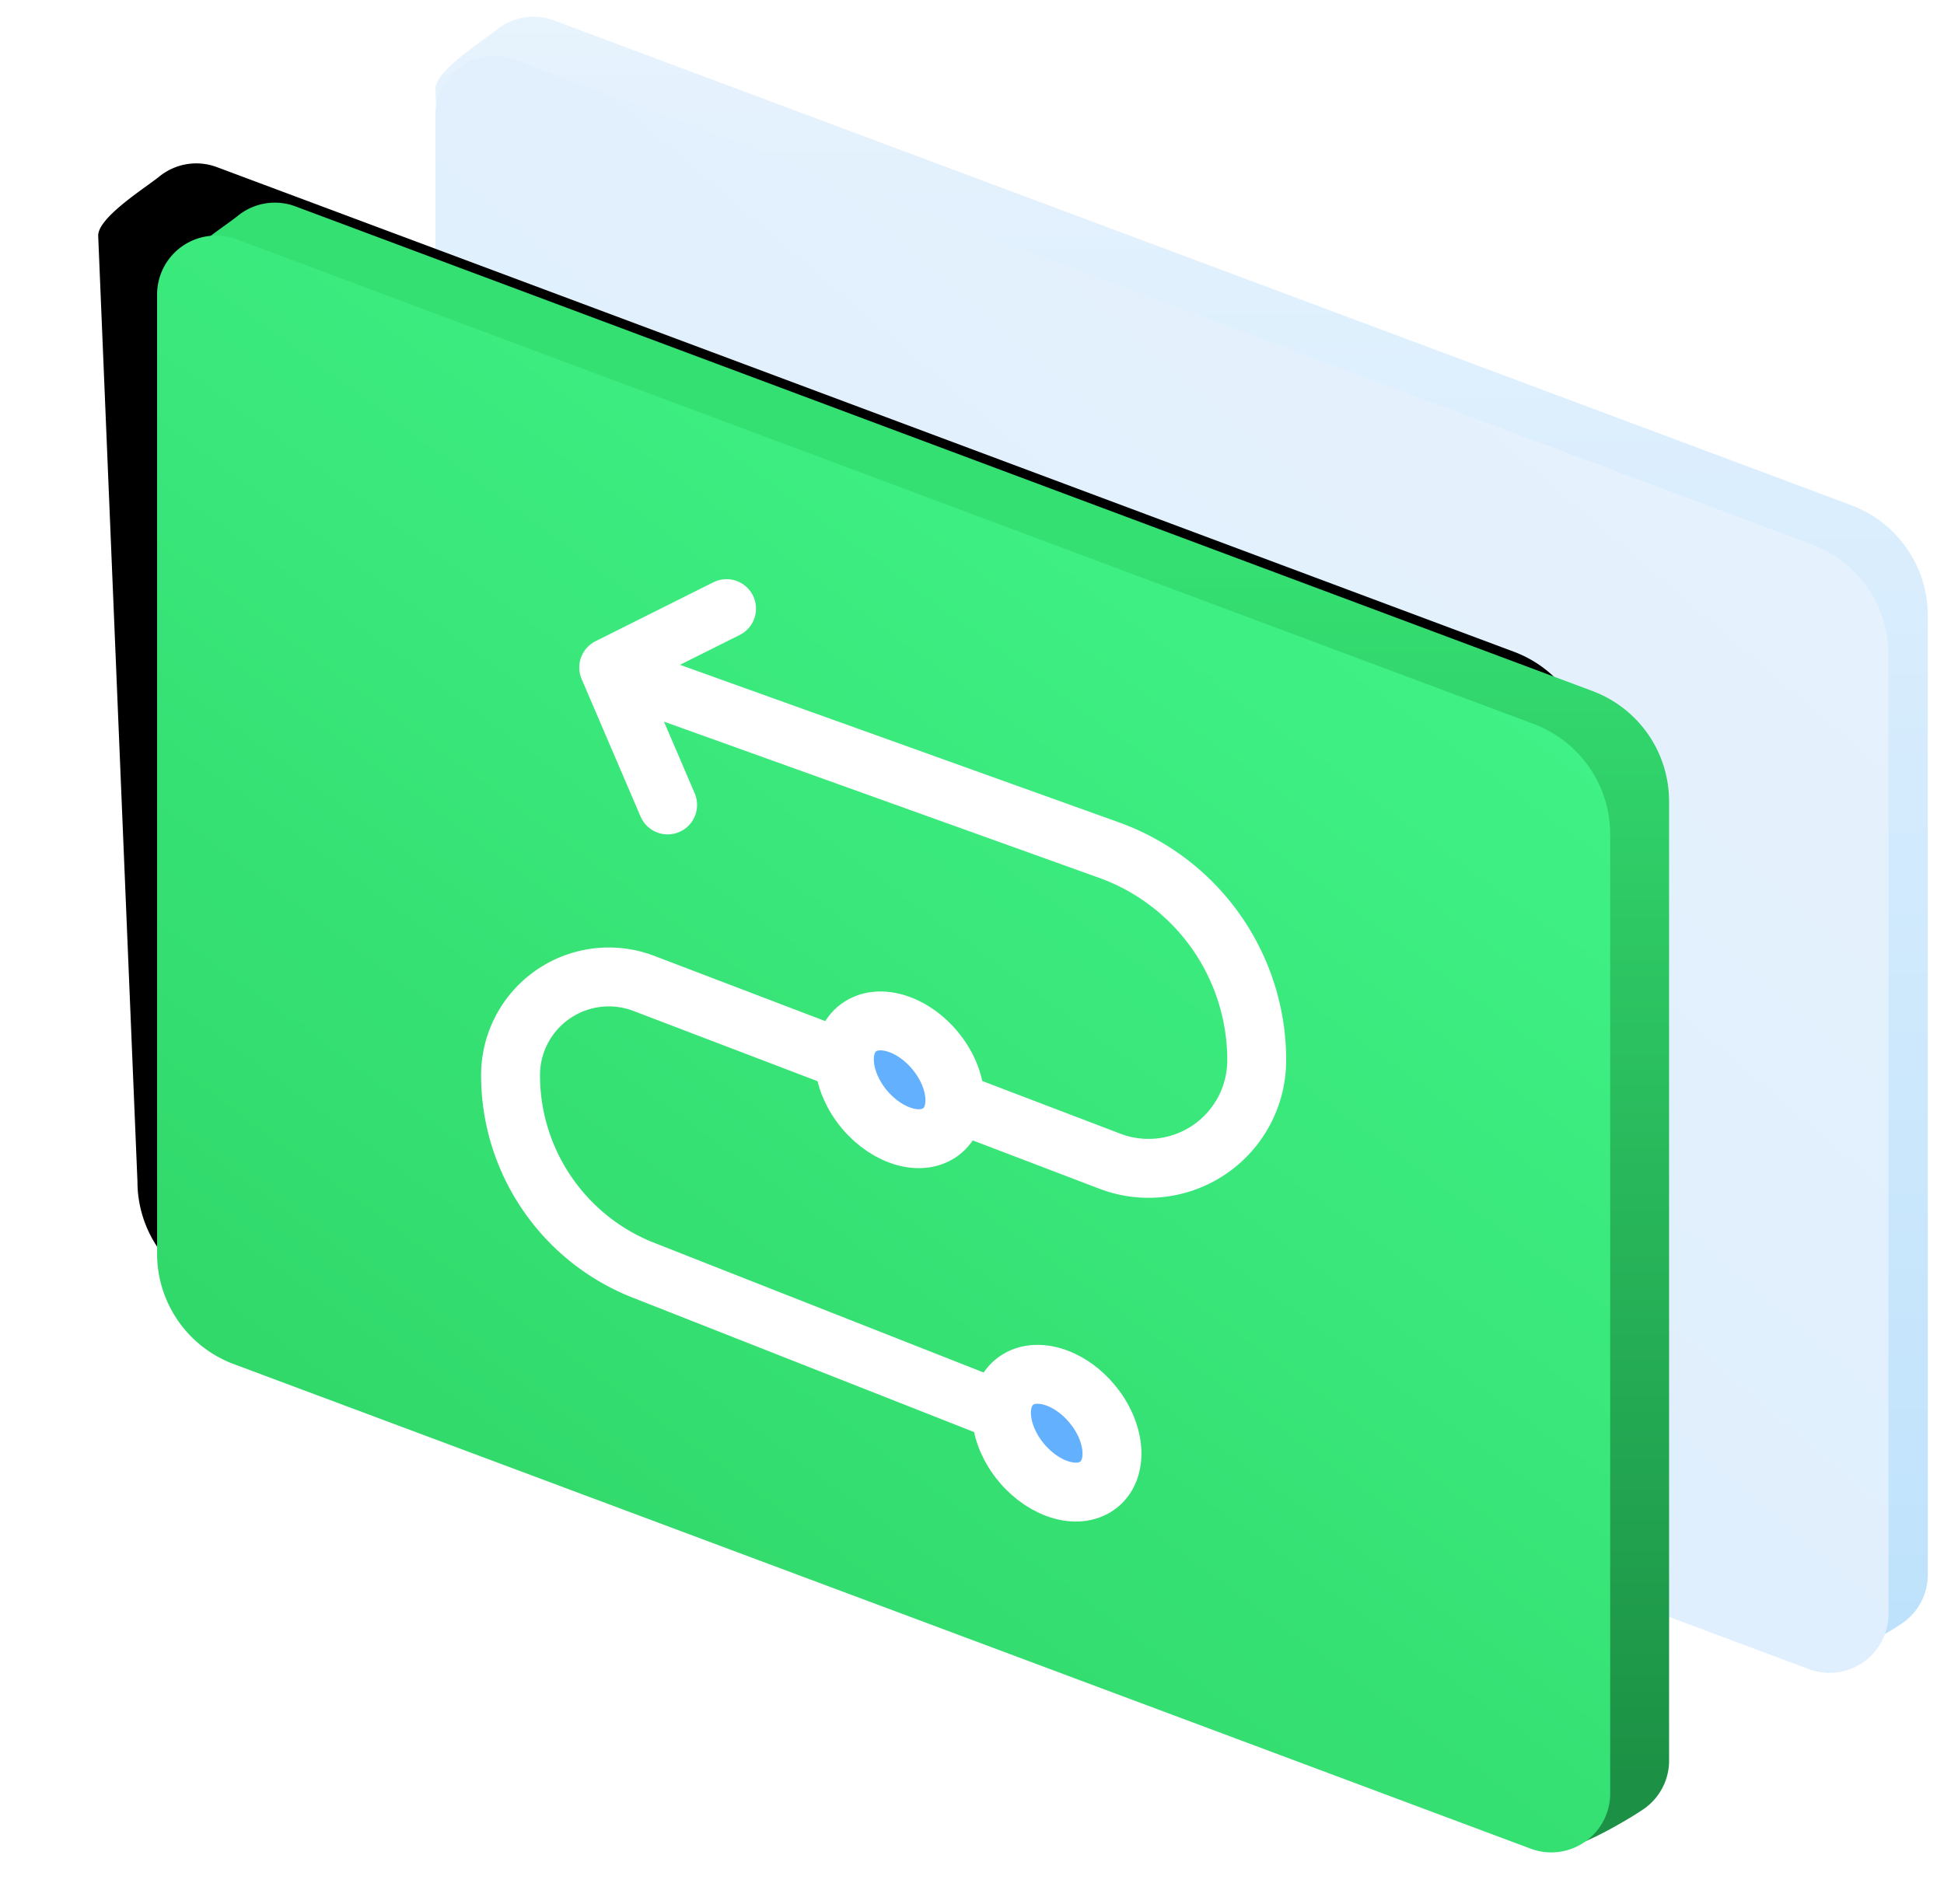 <svg xmlns="http://www.w3.org/2000/svg" xmlns:xlink="http://www.w3.org/1999/xlink" width="99" height="97" viewBox="0 0 99 97">
    <defs>
        <linearGradient id="a" x1="50%" x2="50%" y1="128.815%" y2="-12.325%">
            <stop offset="0%" stop-color="#B2DDFC"/>
            <stop offset="100%" stop-color="#ECF5FD"/>
        </linearGradient>
        <linearGradient id="b" x1="86.213%" x2="22.277%" y1="13.901%" y2="95.402%">
            <stop offset="0%" stop-color="#E6F2FD"/>
            <stop offset="100%" stop-color="#DCEDFD"/>
        </linearGradient>
        <linearGradient id="e" x1="50%" x2="50%" y1="21.138%" y2="95.8%">
            <stop offset="0%" stop-color="#35E072"/>
            <stop offset="100%" stop-color="#1C9145"/>
        </linearGradient>
        <path id="d" d="M72.95 92.486L6.9 67.802a6 6 0 0 1-3.9-5.62L1 14c0-.94 2.432-2.454 3.107-3.004a2.988 2.988 0 0 1 2.943-.482L73.1 35.198a6 6 0 0 1 3.9 5.62v48.858c0 .963-.454 1.82-1.16 2.37C75.334 92.44 72.695 94 72 94c-.359 0 1.286-1.388.95-1.514z"/>
        <filter id="c" width="125%" height="122.7%" x="-17.8%" y="-13.7%" filterUnits="objectBoundingBox">
            <feOffset dx="-4" dy="-2" in="SourceAlpha" result="shadowOffsetOuter1"/>
            <feGaussianBlur in="shadowOffsetOuter1" result="shadowBlurOuter1" stdDeviation="2.5"/>
            <feColorMatrix in="shadowBlurOuter1" values="0 0 0 0 0.004 0 0 0 0 0.278 0 0 0 0 0.6 0 0 0 0.133 0"/>
        </filter>
        <linearGradient id="f" x1="100%" x2="22.277%" y1="-20.779%" y2="95.402%">
            <stop offset="0%" stop-color="#47FF95"/>
            <stop offset="100%" stop-color="#2FD566"/>
        </linearGradient>
    </defs>
    <g fill="none" fill-rule="evenodd">
        <path fill="url(#a)" d="M86.123 83.019l-66.05-24.685a6 6 0 0 1-3.9-5.62l-2-48.182c0-.94 2.432-2.454 3.108-3.004a2.988 2.988 0 0 1 2.943-.482l66.05 24.685a6 6 0 0 1 3.9 5.62v48.857c0 .963-.454 1.82-1.16 2.37-.508.395-3.147 1.954-3.84 1.954-.36 0 1.285-1.388.95-1.513z" transform="translate(8)"/>
        <path fill="url(#b)" d="M84.123 85.019l-66.05-24.685a6 6 0 0 1-3.9-5.62V5.855a3 3 0 0 1 4.05-2.81l66.05 24.685a6 6 0 0 1 3.9 5.62v48.857a3 3 0 0 1-4.05 2.81z" transform="translate(8)"/>
        <g transform="translate(8)">
            <use fill="#000" filter="url(#c)" xlink:href="#d"/>
            <use fill="url(#e)" xlink:href="#d"/>
        </g>
        <path fill="url(#f)" d="M69.95 94.162L3.9 69.478a6 6 0 0 1-3.9-5.62V15a3 3 0 0 1 4.05-2.81L70.1 36.875a6 6 0 0 1 3.9 5.62v48.857a3 3 0 0 1-4.05 2.81z" transform="translate(8)"/>
        <g stroke="#FFF" stroke-linecap="round" stroke-linejoin="round" stroke-width="3">
            <path d="M33.169 34.932l23.301 8.365A11.372 11.372 0 0 1 64 54a5.51 5.51 0 0 1-7.474 5.148L32.789 50.09A5.005 5.005 0 0 0 26 54.766c0 4.384 2.681 8.322 6.76 9.93L55.117 73.5"/>
            <path fill="#63B0FE" d="M43.824 56.256c1.1 1.504 2.88 2.161 3.98 1.468 1.099-.694 1.099-2.475 0-3.98-.479-.655-1.087-1.15-1.712-1.442-.81-.378-1.648-.417-2.268-.026-1.099.694-1.099 2.475 0 3.98zM51.824 74.256c1.1 1.504 2.88 2.161 3.98 1.468 1.099-.694 1.099-2.475 0-3.98-.479-.655-1.087-1.15-1.712-1.442-.81-.378-1.648-.417-2.268-.026-1.099.694-1.099 2.475 0 3.98z"/>
            <path d="M37 31l-6 3 3 7"/>
        </g>
    </g>
</svg>

